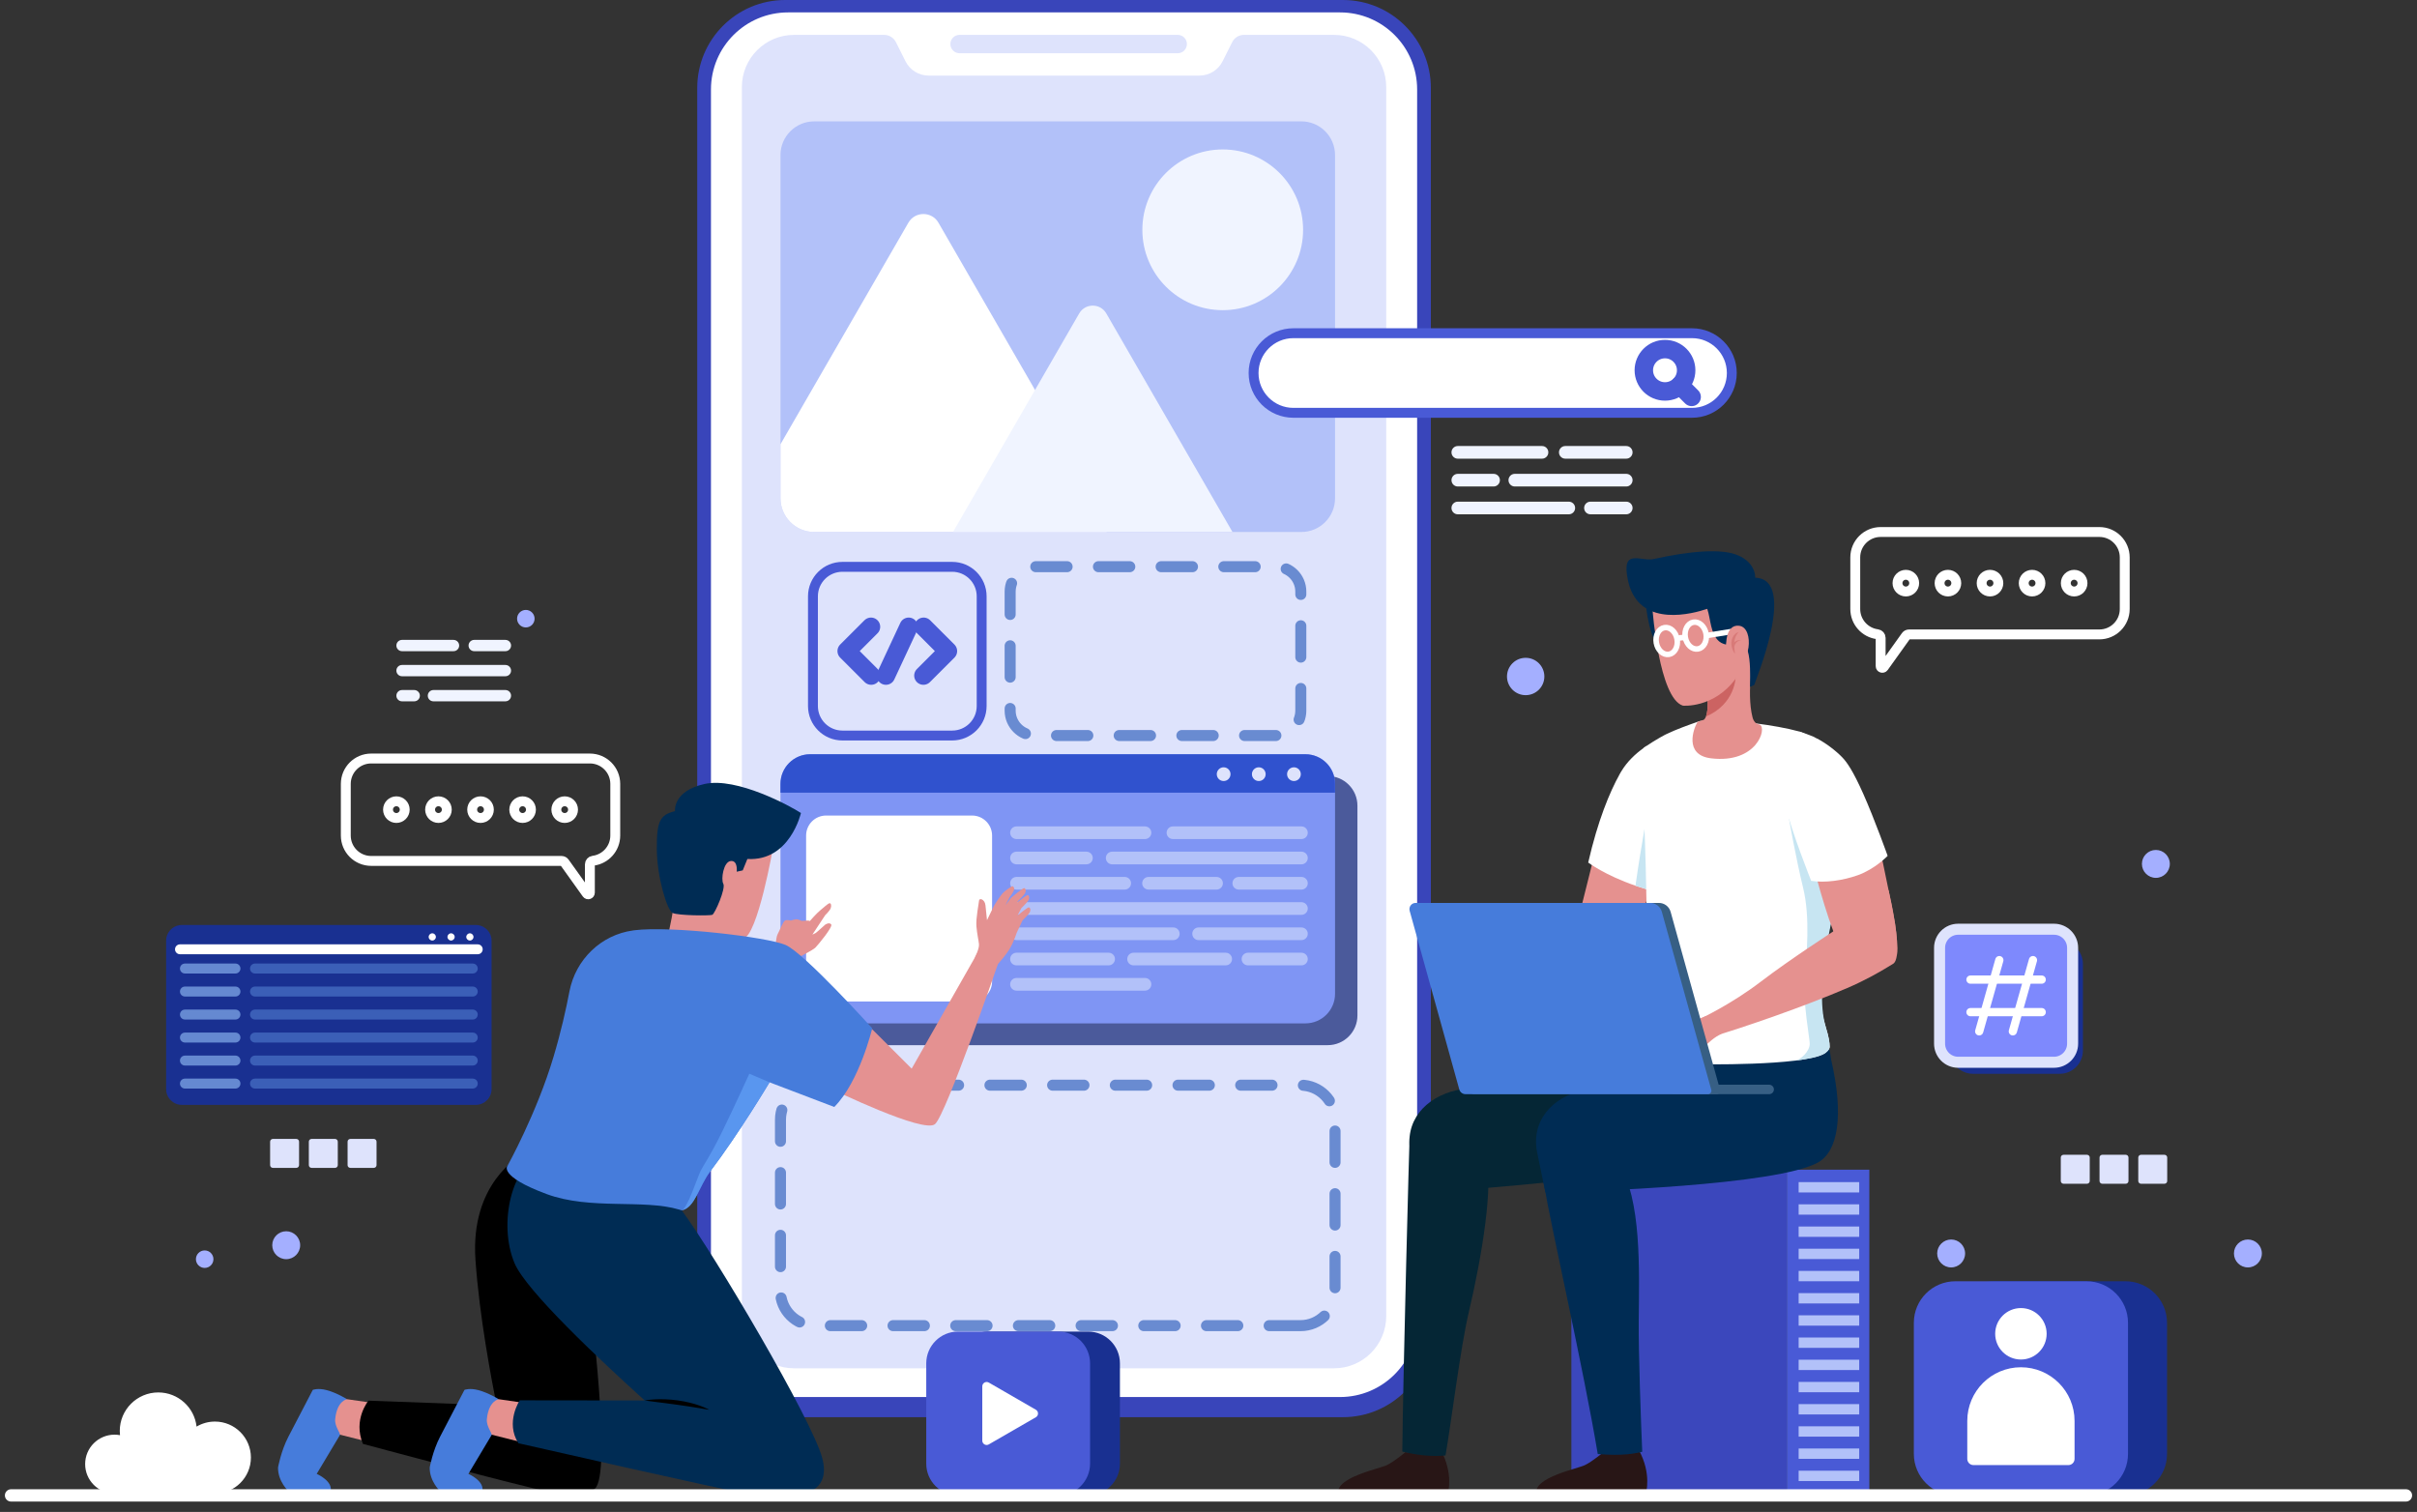 <svg width="219" height="137" viewBox="0 0 219 137" fill="none" xmlns="http://www.w3.org/2000/svg">
<rect x="0" y="0" width="219" height="137" fill="#333333" stroke="none"/>
<path d="M25.932 114.097C26.63 114.097 27.197 113.531 27.197 112.832C27.197 112.134 26.63 111.568 25.932 111.568C25.234 111.568 24.668 112.134 24.668 112.832C24.668 113.531 25.234 114.097 25.932 114.097Z" fill="#A4AFFF"/>
<path d="M195.34 79.545C196.038 79.545 196.604 78.979 196.604 78.281C196.604 77.582 196.038 77.016 195.34 77.016C194.641 77.016 194.075 77.582 194.075 78.281C194.075 78.979 194.641 79.545 195.34 79.545Z" fill="#A4AFFF"/>
<path d="M48.438 56.06C48.438 56.498 48.083 56.853 47.645 56.853C47.207 56.853 46.852 56.498 46.852 56.06C46.852 55.622 47.207 55.266 47.645 55.266C48.083 55.266 48.438 55.622 48.438 56.06Z" fill="#A4AFFF"/>
<path d="M19.339 114.097C19.339 114.535 18.984 114.89 18.546 114.89C18.108 114.89 17.752 114.535 17.752 114.097C17.752 113.659 18.108 113.304 18.546 113.304C18.984 113.304 19.339 113.659 19.339 114.097Z" fill="#A4AFFF"/>
<path d="M176.79 114.844C177.488 114.844 178.054 114.278 178.054 113.579C178.054 112.881 177.488 112.315 176.79 112.315C176.092 112.315 175.525 112.881 175.525 113.579C175.525 114.278 176.092 114.844 176.79 114.844Z" fill="#A4AFFF"/>
<path d="M203.678 114.844C204.376 114.844 204.943 114.278 204.943 113.579C204.943 112.881 204.376 112.315 203.678 112.315C202.98 112.315 202.414 112.881 202.414 113.579C202.414 114.278 202.98 114.844 203.678 114.844Z" fill="#A4AFFF"/>
<path d="M139.931 61.299C139.931 62.233 139.173 62.991 138.238 62.991C137.304 62.991 136.546 62.234 136.546 61.299C136.546 60.364 137.304 59.607 138.238 59.607C139.173 59.607 139.931 60.365 139.931 61.299Z" fill="#A4AFFF"/>
<path d="M189.1 107.262H186.972C186.835 107.262 186.724 107.151 186.724 107.014V104.886C186.724 104.749 186.835 104.638 186.972 104.638H189.1C189.237 104.638 189.348 104.749 189.348 104.886V107.014C189.348 107.151 189.237 107.262 189.1 107.262Z" fill="#DEE3FC"/>
<path d="M192.61 107.262H190.482C190.345 107.262 190.234 107.151 190.234 107.014V104.886C190.234 104.749 190.345 104.638 190.482 104.638H192.61C192.747 104.638 192.858 104.749 192.858 104.886V107.014C192.858 107.151 192.747 107.262 192.61 107.262Z" fill="#DEE3FC"/>
<path d="M196.12 107.262H193.992C193.855 107.262 193.744 107.151 193.744 107.014V104.886C193.744 104.749 193.855 104.638 193.992 104.638H196.12C196.257 104.638 196.367 104.749 196.367 104.886V107.014C196.367 107.151 196.257 107.262 196.12 107.262Z" fill="#DEE3FC"/>
<path d="M26.85 105.824H24.722C24.585 105.824 24.474 105.713 24.474 105.576V103.449C24.474 103.312 24.585 103.201 24.722 103.201H26.85C26.987 103.201 27.098 103.312 27.098 103.449V105.576C27.098 105.713 26.987 105.824 26.85 105.824Z" fill="#DEE3FC"/>
<path d="M30.359 105.824H28.231C28.094 105.824 27.983 105.713 27.983 105.576V103.449C27.983 103.312 28.094 103.201 28.231 103.201H30.359C30.496 103.201 30.607 103.312 30.607 103.449V105.576C30.607 105.713 30.496 105.824 30.359 105.824Z" fill="#DEE3FC"/>
<path d="M33.869 105.824H31.742C31.605 105.824 31.494 105.713 31.494 105.576V103.449C31.494 103.312 31.605 103.201 31.742 103.201H33.869C34.006 103.201 34.117 103.312 34.117 103.449V105.576C34.117 105.713 34.006 105.824 33.869 105.824Z" fill="#DEE3FC"/>
<path d="M121.676 128.414H71.147C66.744 128.414 63.175 124.844 63.175 120.441V7.973C63.175 3.569 66.744 0 71.147 0H121.676C126.079 0 129.648 3.569 129.648 7.973V120.441C129.648 124.844 126.079 128.414 121.676 128.414Z" fill="#3945BA"/>
<path d="M121.42 126.589H71.403C67.546 126.589 64.419 123.462 64.419 119.605V8.108C64.419 4.251 67.546 1.124 71.403 1.124H121.421C125.278 1.124 128.404 4.251 128.404 8.108V119.605C128.404 123.462 125.277 126.589 121.42 126.589Z" fill="white"/>
<path d="M125.603 7.889V119.257C125.603 121.869 123.485 123.986 120.873 123.986H71.95C69.338 123.986 67.22 121.869 67.22 119.257V7.889C67.22 5.277 69.338 3.16 71.95 3.16H80.108C80.561 3.16 80.975 3.416 81.177 3.82L82.044 5.55C82.439 6.348 83.253 6.848 84.14 6.848H108.683C109.57 6.848 110.384 6.348 110.779 5.55L111.646 3.82C111.848 3.416 112.262 3.16 112.715 3.16H120.873C123.485 3.16 125.603 5.277 125.603 7.889Z" fill="#DEE3FC"/>
<path d="M106.711 4.824H86.943C86.484 4.824 86.111 4.451 86.111 3.992C86.111 3.532 86.484 3.159 86.943 3.159H106.711C107.171 3.159 107.544 3.532 107.544 3.992C107.544 4.451 107.171 4.824 106.711 4.824Z" fill="#DEE3FC"/>
<path d="M117.836 120.12H73.847C72.119 120.12 70.718 118.72 70.718 116.991V101.459C70.718 99.731 72.119 98.33 73.847 98.33H117.836C119.565 98.33 120.966 99.731 120.966 101.459V116.991C120.966 118.72 119.565 120.12 117.836 120.12Z" stroke="#698BD1" stroke-miterlimit="10" stroke-linecap="round" stroke-linejoin="round" stroke-dasharray="2.84 2.84"/>
<path d="M115.607 66.648H93.785C92.539 66.648 91.528 65.638 91.528 64.391V53.606C91.528 52.359 92.539 51.349 93.785 51.349H115.607C116.854 51.349 117.864 52.359 117.864 53.606V64.391C117.864 65.638 116.854 66.648 115.607 66.648Z" stroke="#698BD1" stroke-miterlimit="10" stroke-linecap="round" stroke-linejoin="round" stroke-dasharray="2.84 2.84"/>
<path d="M120.305 94.705H75.237C73.751 94.705 72.547 93.501 72.547 92.016V73.007C72.547 71.522 73.751 70.318 75.237 70.318H120.305C121.79 70.318 122.994 71.522 122.994 73.007V92.016C122.994 93.501 121.79 94.705 120.305 94.705Z" fill="#4B5A9B"/>
<path d="M120.966 71.03V90.05C120.966 91.532 119.763 92.731 118.281 92.731H73.403C71.921 92.731 70.718 91.532 70.718 90.05V71.03C70.718 69.547 71.921 68.345 73.403 68.345H118.281C119.763 68.345 120.966 69.547 120.966 71.03Z" fill="#7F95F4"/>
<path d="M88.076 90.749H74.855C73.852 90.749 73.04 89.937 73.04 88.934V75.713C73.04 74.71 73.852 73.897 74.855 73.897H88.076C89.079 73.897 89.891 74.71 89.891 75.713V88.934C89.891 89.937 89.079 90.749 88.076 90.749Z" fill="white"/>
<path d="M103.745 76.03H92.102C91.785 76.03 91.528 75.773 91.528 75.457C91.528 75.14 91.785 74.883 92.102 74.883H103.745C104.062 74.883 104.319 75.14 104.319 75.457C104.319 75.773 104.062 76.03 103.745 76.03Z" fill="#B2C1F9"/>
<path d="M98.439 78.319H92.102C91.785 78.319 91.528 78.062 91.528 77.746C91.528 77.429 91.785 77.172 92.102 77.172H98.439C98.756 77.172 99.013 77.429 99.013 77.746C99.013 78.062 98.756 78.319 98.439 78.319Z" fill="#B2C1F9"/>
<path d="M117.921 78.319H100.772C100.455 78.319 100.199 78.062 100.199 77.746C100.199 77.429 100.455 77.172 100.772 77.172H117.921C118.238 77.172 118.495 77.429 118.495 77.746C118.495 78.062 118.238 78.319 117.921 78.319Z" fill="#B2C1F9"/>
<path d="M101.908 80.608H92.102C91.785 80.608 91.529 80.351 91.529 80.035C91.529 79.718 91.785 79.461 92.102 79.461H101.908C102.224 79.461 102.481 79.718 102.481 80.035C102.481 80.351 102.224 80.608 101.908 80.608Z" fill="#B2C1F9"/>
<path d="M110.231 80.608H104.066C103.75 80.608 103.493 80.351 103.493 80.035C103.493 79.718 103.75 79.461 104.066 79.461H110.231C110.548 79.461 110.804 79.718 110.804 80.035C110.804 80.351 110.547 80.608 110.231 80.608Z" fill="#B2C1F9"/>
<path d="M117.921 80.608H112.245C111.928 80.608 111.671 80.351 111.671 80.035C111.671 79.718 111.928 79.461 112.245 79.461H117.921C118.238 79.461 118.495 79.718 118.495 80.035C118.495 80.351 118.238 80.608 117.921 80.608Z" fill="#B2C1F9"/>
<path d="M117.921 82.897H92.102C91.785 82.897 91.528 82.64 91.528 82.323C91.528 82.007 91.785 81.75 92.102 81.75H117.921C118.238 81.75 118.495 82.007 118.495 82.323C118.495 82.64 118.238 82.897 117.921 82.897Z" fill="#B2C1F9"/>
<path d="M106.312 85.186H92.102C91.785 85.186 91.529 84.929 91.529 84.612C91.529 84.296 91.785 84.039 92.102 84.039H106.312C106.629 84.039 106.885 84.296 106.885 84.612C106.885 84.929 106.628 85.186 106.312 85.186Z" fill="#B2C1F9"/>
<path d="M117.921 85.186H108.603C108.286 85.186 108.03 84.929 108.03 84.612C108.03 84.296 108.286 84.039 108.603 84.039H117.921C118.238 84.039 118.495 84.296 118.495 84.612C118.495 84.929 118.238 85.186 117.921 85.186Z" fill="#B2C1F9"/>
<path d="M100.451 87.474H92.102C91.785 87.474 91.528 87.218 91.528 86.901C91.528 86.585 91.785 86.328 92.102 86.328H100.451C100.767 86.328 101.024 86.585 101.024 86.901C101.024 87.218 100.767 87.474 100.451 87.474Z" fill="#B2C1F9"/>
<path d="M111.06 87.474H102.71C102.394 87.474 102.137 87.218 102.137 86.901C102.137 86.585 102.394 86.328 102.71 86.328H111.06C111.376 86.328 111.633 86.585 111.633 86.901C111.633 87.218 111.376 87.474 111.06 87.474Z" fill="#B2C1F9"/>
<path d="M117.921 87.474H113.077C112.76 87.474 112.503 87.218 112.503 86.901C112.503 86.585 112.76 86.328 113.077 86.328H117.921C118.238 86.328 118.495 86.585 118.495 86.901C118.495 87.218 118.238 87.474 117.921 87.474Z" fill="#B2C1F9"/>
<path d="M103.745 89.764H92.102C91.785 89.764 91.528 89.507 91.528 89.19C91.528 88.874 91.785 88.617 92.102 88.617H103.745C104.062 88.617 104.319 88.874 104.319 89.19C104.319 89.507 104.062 89.764 103.745 89.764Z" fill="#B2C1F9"/>
<path d="M117.922 76.03H106.278C105.961 76.03 105.705 75.773 105.705 75.457C105.705 75.14 105.961 74.883 106.278 74.883H117.922C118.238 74.883 118.495 75.14 118.495 75.457C118.495 75.773 118.238 76.03 117.922 76.03Z" fill="#B2C1F9"/>
<path d="M120.966 71.03V71.829H70.718V71.03C70.718 69.547 71.921 68.345 73.403 68.345H118.281C119.763 68.345 120.966 69.547 120.966 71.03Z" fill="#3052CE"/>
<path d="M111.495 70.15C111.495 70.494 111.216 70.772 110.872 70.772C110.528 70.772 110.25 70.494 110.25 70.15C110.25 69.806 110.528 69.527 110.872 69.527C111.216 69.527 111.495 69.806 111.495 70.15Z" fill="#DEE3FC"/>
<path d="M114.679 70.15C114.679 70.494 114.401 70.772 114.057 70.772C113.713 70.772 113.434 70.494 113.434 70.15C113.434 69.806 113.713 69.527 114.057 69.527C114.401 69.527 114.679 69.806 114.679 70.15Z" fill="#DEE3FC"/>
<path d="M117.864 70.15C117.864 70.494 117.586 70.772 117.242 70.772C116.898 70.772 116.619 70.494 116.619 70.15C116.619 69.806 116.898 69.527 117.242 69.527C117.585 69.528 117.864 69.806 117.864 70.15Z" fill="#DEE3FC"/>
<path d="M86.275 66.648H76.331C74.856 66.648 73.66 65.452 73.66 63.977V54.033C73.66 52.558 74.856 51.362 76.331 51.362H86.275C87.75 51.362 88.946 52.558 88.946 54.033V63.977C88.945 65.453 87.75 66.648 86.275 66.648Z" stroke="#495AD6" stroke-width="0.896" stroke-miterlimit="10"/>
<path d="M78.918 56.795L76.716 58.997L78.936 61.216" stroke="#495AD6" stroke-width="1.672" stroke-miterlimit="10" stroke-linecap="round" stroke-linejoin="round"/>
<path d="M83.687 56.795L85.889 58.997L83.669 61.216" stroke="#495AD6" stroke-width="1.672" stroke-miterlimit="10" stroke-linecap="round" stroke-linejoin="round"/>
<path d="M82.334 56.795L80.272 61.216" stroke="#495AD6" stroke-width="1.672" stroke-miterlimit="10" stroke-linecap="round" stroke-linejoin="round"/>
<path d="M120.966 14.053V45.15C120.966 46.838 119.599 48.205 117.911 48.205H73.773C72.089 48.205 70.718 46.838 70.718 45.15V14.053C70.718 12.365 72.089 10.998 73.773 10.998H117.911C119.599 10.998 120.966 12.365 120.966 14.053Z" fill="#B2C1F9"/>
<path d="M110.789 28.106C114.811 28.106 118.071 24.846 118.071 20.824C118.071 16.802 114.811 13.542 110.789 13.542C106.767 13.542 103.507 16.802 103.507 20.824C103.507 24.846 106.767 28.106 110.789 28.106Z" fill="#F0F4FF"/>
<path d="M100.254 48.205H73.773C72.089 48.205 70.718 46.838 70.718 45.15V40.254L82.306 20.181C82.911 19.132 84.427 19.132 85.032 20.181L93.782 35.336L100.28 46.592C100.594 47.129 100.546 47.742 100.254 48.205Z" fill="white"/>
<path d="M111.674 48.205H86.351L93.782 35.336L97.785 28.401C98.331 27.456 99.694 27.456 100.239 28.401L111.674 48.205Z" fill="#F0F4FF"/>
<path d="M161.902 105.988H142.38V135.328H161.902V105.988Z" fill="#3B47BC"/>
<path d="M161.903 135.328H169.377V105.989H161.903V135.328Z" fill="#495AD6"/>
<path d="M168.46 107.115H162.972V108.051H168.46V107.115Z" fill="#B2C1F9"/>
<path d="M168.46 109.127H162.972V110.063H168.46V109.127Z" fill="#B2C1F9"/>
<path d="M168.46 111.138H162.972V112.075H168.46V111.138Z" fill="#B2C1F9"/>
<path d="M168.46 113.15H162.972V114.086H168.46V113.15Z" fill="#B2C1F9"/>
<path d="M168.46 115.161H162.972V116.097H168.46V115.161Z" fill="#B2C1F9"/>
<path d="M168.46 117.173H162.972V118.109H168.46V117.173Z" fill="#B2C1F9"/>
<path d="M168.46 119.184H162.972V120.12H168.46V119.184Z" fill="#B2C1F9"/>
<path d="M168.46 121.196H162.972V122.132H168.46V121.196Z" fill="#B2C1F9"/>
<path d="M168.46 123.207H162.972V124.143H168.46V123.207Z" fill="#B2C1F9"/>
<path d="M168.46 125.219H162.972V126.155H168.46V125.219Z" fill="#B2C1F9"/>
<path d="M168.46 127.23H162.972V128.166H168.46V127.23Z" fill="#B2C1F9"/>
<path d="M168.46 129.242H162.972V130.178H168.46V129.242Z" fill="#B2C1F9"/>
<path d="M168.46 131.253H162.972V132.19H168.46V131.253Z" fill="#B2C1F9"/>
<path d="M168.46 133.265H162.972V134.201H168.46V133.265Z" fill="#B2C1F9"/>
<path d="M139.208 135.328H149.13C149.13 135.328 149.685 133.561 148.483 131.372C148.483 131.372 147.684 132.013 145.292 131.579C145.292 131.579 144.294 132.427 143.604 132.758C142.911 133.094 138.941 133.874 139.208 135.328Z" fill="#281616"/>
<path d="M139.901 107.351C140.542 111.175 143.499 124.111 144.77 131.754C147.093 131.952 148.209 131.685 148.8 131.549C148.684 128.884 148.455 122.509 148.482 119.714C148.526 114.989 148.748 108.759 146.668 105.34L139.675 105.89C139.717 106.26 139.756 106.56 139.79 106.775C139.824 106.981 139.862 107.171 139.901 107.351Z" fill="#002C54"/>
<path d="M121.262 135.328H131.184C131.184 135.328 131.738 133.561 130.536 131.372C130.536 131.372 129.738 132.013 127.346 131.579C127.346 131.579 126.348 132.427 125.658 132.758C124.965 133.094 120.995 133.874 121.262 135.328Z" fill="#281616"/>
<path d="M127.059 131.53C128.955 131.999 130.328 131.954 130.978 131.88C131.506 128.809 132.339 122.049 133.089 118.881C134.253 113.957 135.392 107.185 134.6 104.768L127.721 103.041C127.698 103.259 127.138 123.986 127.059 131.53Z" fill="#052635"/>
<path d="M154.437 95.989C154.299 94.63 154.14 93.637 154.14 93.637L146.454 95.518L139.925 97.005C137.505 97.545 134.581 98.194 132.004 98.776C129.112 99.434 127.191 101.631 127.825 104.527L128.55 108.04C132.595 107.985 151.616 106.162 153.243 105.34C155.081 104.412 155.634 101.13 154.437 95.989Z" fill="#052635"/>
<path d="M165.91 95.989C165.772 94.63 165.109 93.171 165.109 93.171L157.927 95.518L151.399 97.006C148.978 97.545 146.055 98.194 143.477 98.776C140.585 99.434 138.664 101.631 139.298 104.527L140.023 108.04C144.068 107.985 160.977 107.396 164.716 105.34C166.52 104.348 167.107 101.13 165.91 95.989Z" fill="#002C54"/>
<path d="M144.398 84.975C144.398 84.975 147.812 83.433 148.751 84.979C149.266 85.826 148.91 87.398 147.746 88.058C146.581 88.719 140.002 91.501 133.793 93.053C133.793 93.053 133.527 92.189 133.1 91.282C133.1 91.282 135.886 90.126 138.655 88.181C141.424 86.236 144.398 84.975 144.398 84.975Z" fill="#E5918F"/>
<path d="M145.252 74.314L142.326 86C142.326 86 142.629 88.954 145.612 87.504C148.596 86.054 150.573 76.745 150.573 76.745L145.252 74.314Z" fill="#E5918F"/>
<path d="M150.201 80.85C149.84 80.763 149.494 80.667 149.161 80.567C148.82 80.468 148.495 80.363 148.187 80.255C145.407 79.302 143.905 78.157 143.905 78.157C144.779 74.358 145.832 71.806 146.768 70.125C146.793 70.084 146.818 70.046 146.839 70.001C146.864 69.959 146.889 69.917 146.914 69.876C147.417 69.039 148.142 68.336 148.949 67.757C149.032 67.699 149.111 67.645 149.195 67.587L149.54 73.688L149.598 74.316L150.201 80.85Z" fill="white"/>
<path d="M150.201 80.85C149.84 80.763 149.494 80.667 149.161 80.567C148.82 80.467 148.495 80.363 148.187 80.255C148.771 76.145 149.298 73.563 149.298 73.563L149.598 74.316L150.201 80.85Z" fill="#C7E5F2"/>
<path d="M167.473 70.3C167.402 72.107 167.086 75.007 166.811 77.921C166.723 78.844 166.64 79.772 166.57 80.667C166.52 81.225 165.679 84.2 165.646 84.733C165.496 87.28 164.247 89.186 165.429 93.065C165.713 93.993 165.783 94.472 165.783 94.855C165.783 95.121 165.438 95.4 165.3 95.474C164.805 95.762 163.831 95.961 162.649 96.107H162.645C160.319 96.39 157.181 96.444 155.287 96.444C152.744 96.444 148.928 96.041 148.445 95.4C148.004 94.813 148.412 93.96 148.62 92.782C149.556 87.467 149.223 84.696 149.165 80.859C149.165 80.763 149.161 80.667 149.161 80.567C149.065 74.65 148.674 69.585 148.949 67.758C149.032 67.7 149.111 67.645 149.195 67.587C149.598 67.312 149.994 67.067 150.377 66.85C150.41 66.834 150.452 66.809 150.493 66.784C150.61 66.718 150.73 66.655 150.843 66.592C150.884 66.567 150.93 66.546 150.976 66.526C151.837 66.105 153.094 65.656 153.814 65.406C153.906 65.377 153.989 65.348 154.059 65.327C154.738 65.286 155.474 65.277 156.27 65.298C156.96 65.319 158.017 65.41 159.166 65.56C159.17 65.56 159.17 65.56 159.17 65.56C160.469 65.727 161.888 65.972 163.016 66.28C163.016 66.28 163.028 66.284 163.036 66.288C163.249 66.355 164.626 66.871 166.062 68.407C166.54 68.915 167.031 69.538 167.473 70.3Z" fill="white"/>
<path d="M165.429 93.065C165.712 93.993 165.782 94.471 165.782 94.854C165.782 95.12 165.437 95.399 165.3 95.474C164.804 95.761 163.83 95.961 162.648 96.107C163.135 96.048 163.976 95.276 163.976 94.579C163.976 94.091 163.343 90.796 163.518 88.67C163.693 86.547 164.038 83.168 163.381 80.463C162.719 77.758 162.099 74.2 162.099 74.2L165.807 76.438C165.807 76.438 166.286 77.108 166.81 77.92C166.723 78.844 166.639 79.772 166.569 80.666C166.519 81.224 164.247 89.186 165.429 93.065Z" fill="#C7E5F2"/>
<path d="M149.116 54.66C149.116 54.66 149.437 58.538 150.723 58.798C152.009 59.059 151.693 57.411 151.693 57.411L151.514 55.57L149.116 54.66Z" fill="#002C54"/>
<path d="M155.046 68.715C152.528 68.415 153.468 65.968 153.814 65.406C153.905 65.377 154.338 65.244 154.371 65.223C154.375 65.219 154.379 65.219 154.379 65.219C154.463 65.153 154.525 65.053 154.575 64.928C154.82 64.283 154.708 62.997 154.7 62.914C154.7 62.909 154.7 62.91 154.7 62.91V62.676C154.741 62.523 154.783 62.377 154.816 62.239L156.14 61.199L158.941 58.998C158.941 58.998 158.196 62.681 158.795 65.003C158.841 65.178 158.932 65.424 159.165 65.561C159.165 65.565 159.17 65.561 159.17 65.561C159.245 65.611 159.336 65.644 159.449 65.66C160.135 65.984 159.178 69.206 155.046 68.715Z" fill="#E5918F"/>
<path d="M157.265 61.338C157.265 61.338 157.242 63.796 154.574 64.926C154.822 64.284 154.707 62.998 154.7 62.915L155.817 62.038L157.265 61.338Z" fill="#CC6362"/>
<path d="M149.73 55.212C149.73 55.212 150.312 63.258 152.485 63.942C152.485 63.942 155.253 64.203 157.241 61.529C157.813 60.759 158.537 60.586 158.774 59.656C159.157 58.145 159.699 55.358 159.008 53.679C158.024 51.287 149.824 49.388 149.73 55.212Z" fill="#E5918F"/>
<path d="M159.042 52.351C159.006 50.889 157.527 50.343 157.527 50.343C156.054 49.653 152.993 49.951 149.837 50.655C149.097 50.82 148.169 50.366 147.652 50.724C147.028 51.157 147.65 53.137 147.65 53.137C148.867 56.823 153.346 55.624 154.692 55.169C155.012 56.118 154.971 57.438 155.769 58.118C156.224 58.506 157.014 58.517 157.817 58.383C157.916 58.572 158.288 58.737 158.363 58.995C158.617 59.857 158.58 61.204 158.573 62.244L158.952 62.058C159.002 61.777 162.931 52.471 159.042 52.351Z" fill="#002C54"/>
<path d="M151.959 57.922C152.073 58.59 151.743 59.203 151.223 59.292C150.703 59.38 150.189 58.911 150.076 58.242C149.962 57.574 150.291 56.96 150.812 56.872C151.332 56.783 151.846 57.253 151.959 57.922Z" stroke="white" stroke-width="0.501" stroke-miterlimit="10"/>
<path d="M154.585 57.431C154.698 58.099 154.369 58.713 153.849 58.801C153.328 58.89 152.815 58.42 152.701 57.751C152.588 57.083 152.917 56.47 153.437 56.381C153.957 56.293 154.471 56.763 154.585 57.431Z" stroke="white" stroke-width="0.501" stroke-miterlimit="10"/>
<path d="M151.959 57.922C151.959 57.922 152.074 57.735 152.679 57.787" stroke="white" stroke-width="0.501" stroke-miterlimit="10"/>
<path d="M154.608 57.591L156.852 57.233" stroke="white" stroke-width="0.501" stroke-miterlimit="10"/>
<path d="M157.017 60.081C158.562 60.674 159.045 56.869 157.577 56.701C156.464 56.573 156.419 58.126 156.419 58.126C156.419 58.126 156.134 59.743 157.017 60.081Z" fill="#E5918F"/>
<g opacity="0.5">
<path d="M157.527 57.274C157.527 57.274 157.427 57.377 157.335 57.547C157.243 57.716 157.162 57.947 157.147 58.195C157.132 58.318 157.135 58.444 157.141 58.564C157.145 58.685 157.16 58.798 157.168 58.899C157.179 59 157.188 59.085 157.194 59.144C157.2 59.204 157.2 59.241 157.2 59.241C157.2 59.241 157.177 59.213 157.144 59.162C157.116 59.109 157.057 59.038 157.018 58.94C156.975 58.844 156.929 58.728 156.905 58.595C156.875 58.464 156.867 58.318 156.878 58.171C156.892 58.025 156.93 57.878 156.992 57.753C157.051 57.626 157.136 57.524 157.215 57.45C157.382 57.302 157.527 57.274 157.527 57.274Z" fill="#CC6362"/>
<path d="M157.768 57.996C157.768 57.996 157.705 58.003 157.618 58.036C157.532 58.067 157.425 58.127 157.344 58.21C157.262 58.29 157.209 58.39 157.182 58.468C157.154 58.545 157.145 58.599 157.145 58.599L156.89 58.508C156.89 58.508 156.92 58.443 156.982 58.357C157.043 58.27 157.143 58.167 157.264 58.101C157.383 58.033 157.513 58.002 157.609 57.995C157.705 57.986 157.768 57.996 157.768 57.996Z" fill="#CC6362"/>
</g>
<path d="M171.876 86.515C171.876 86.515 171.876 86.515 171.876 86.518C171.196 87.306 168.619 87.881 167.379 86.791C166.989 86.443 166.549 85.528 166.117 84.393C165.017 81.49 163.977 77.147 163.977 77.147L169.745 74.2C169.745 74.2 170.487 77.527 171.126 80.689C171.126 80.689 171.132 80.721 171.144 80.777C171.352 81.79 171.546 82.787 171.698 83.641C171.704 83.666 171.706 83.685 171.708 83.709C171.861 84.73 171.959 85.794 171.876 86.515Z" fill="#E5918F"/>
<path d="M161.798 73.108C162.355 75.424 164.106 79.814 164.106 79.814C165.332 80.017 166.977 79.791 168.34 79.302C169.912 78.737 171.036 77.55 171.036 77.55C171.036 77.55 169.875 74.287 168.833 71.942C167.897 69.837 167.336 69.052 166.931 68.634C166.321 67.996 165.338 67.264 164.641 66.931L161.798 73.108Z" fill="white"/>
<path d="M169.092 74.62L165.707 73.16L163.04 66.288C163.04 66.288 163.529 66.436 164.172 66.696C164.172 66.696 164.172 66.696 164.175 66.696C164.188 66.703 164.216 66.712 164.262 66.73C164.277 66.737 164.296 66.743 164.312 66.752C164.887 67.021 167.118 68.336 168.662 73.114C168.674 73.154 168.687 73.194 168.699 73.234C168.863 73.785 168.983 74.228 169.048 74.456C169.055 74.478 169.061 74.5 169.067 74.524C169.077 74.555 169.083 74.589 169.092 74.62Z" fill="white"/>
<path d="M171.876 86.515C171.876 86.515 171.876 86.515 171.876 86.518C171.826 86.941 171.709 87.244 171.501 87.352C171.467 87.373 170.994 87.655 170.961 87.677C170.255 88.108 168.976 88.841 167.385 89.525C163.527 91.192 157.921 93.126 154.899 94.012C154.899 94.012 154.601 93.158 154.136 92.269C154.136 92.269 156.869 90.999 159.556 88.941C162.247 86.888 166.116 84.393 166.116 84.393L167.094 83.244C167.094 83.244 170.568 80.046 171.126 80.69C171.126 80.69 171.131 80.722 171.143 80.778C171.226 81.111 171.502 82.338 171.697 83.642C171.703 83.666 171.706 83.686 171.708 83.71C171.861 84.73 171.959 85.794 171.876 86.515Z" fill="#E5918F"/>
<path d="M154.536 92.073C154.536 92.073 153.856 92.483 153.164 92.337C152.781 92.256 152.627 92.1 152.344 92.05C152.061 92.001 151.307 91.908 150.933 91.724C150.56 91.541 150.414 91.521 150.428 91.896C150.441 92.271 151.177 92.594 151.377 92.699C151.577 92.802 151.827 93.135 151.854 93.177C151.881 93.218 150.627 93.875 150.289 93.742C150.289 93.742 150.189 94.044 150.246 94.212C150.303 94.381 150.561 94.44 150.581 94.525C150.601 94.609 150.522 94.783 150.578 94.917C150.634 95.052 150.864 95.052 150.957 95.271C151.05 95.489 150.947 95.493 151.015 95.721C151.083 95.949 151.374 95.99 151.43 96.107C151.485 96.225 151.456 96.362 151.578 96.444C151.7 96.525 152.828 96.162 153.24 95.986C153.652 95.809 154.753 94.225 155.971 93.685L154.536 92.073Z" fill="#E5918F"/>
<path d="M160.301 99.146H151.526V98.287H160.301C160.538 98.287 160.731 98.48 160.731 98.717C160.731 98.954 160.538 99.146 160.301 99.146Z" fill="#375F84"/>
<path d="M155.554 99.146H133.583C133.32 99.146 133.089 98.97 133.018 98.717L128.522 82.529C128.422 82.171 128.692 81.816 129.064 81.816H150.31C150.805 81.816 151.24 82.147 151.372 82.623L155.853 98.753C155.907 98.951 155.758 99.146 155.554 99.146Z" fill="#375F84"/>
<path d="M154.758 99.146H132.787C132.524 99.146 132.294 98.97 132.223 98.717L127.726 82.529C127.627 82.171 127.896 81.816 128.268 81.816H149.515C150.01 81.816 150.444 82.147 150.577 82.623L155.057 98.753C155.112 98.951 154.963 99.146 154.758 99.146Z" fill="#467CDB"/>
<path d="M67.68 88.686L70.225 86.077C70.225 86.077 70.313 84.913 70.451 84.668C70.59 84.423 70.948 83.514 71.126 83.415C71.305 83.316 71.661 83.415 71.661 83.415C71.661 83.415 72.015 83.296 72.173 83.296C72.332 83.296 72.629 83.441 72.629 83.441C72.629 83.441 73.009 83.415 73.168 83.415C73.326 83.415 73.377 83.46 73.377 83.46C73.377 83.46 73.991 82.754 74.288 82.516C74.585 82.278 75.04 81.841 75.174 81.842C75.301 81.844 75.357 82.067 75.265 82.305C75.172 82.543 74.77 82.926 74.77 82.926L73.61 84.684C73.61 84.684 73.808 84.605 73.914 84.538C74.02 84.472 74.727 83.812 74.77 83.785C74.812 83.759 75.13 83.547 75.314 83.759C75.499 83.97 74.1 85.646 73.876 85.871C73.651 86.095 72.365 86.746 72.365 86.746C72.365 86.746 71.007 89.189 70.875 89.347C70.743 89.506 67.68 88.686 67.68 88.686Z" fill="#E49191"/>
<path d="M70.075 76.642C70.075 76.642 68.653 84.877 67.315 85.068C67.315 85.068 61.973 85.284 60.783 78.803C59.751 73.183 63.891 71.985 65.827 72.415C67.763 72.844 70.491 73.124 70.075 76.642Z" fill="#E49191"/>
<path d="M65.354 83.751C65.354 83.751 64.606 84.76 64.343 87.204C64.343 87.204 62.119 87.522 60.067 86.465C60.067 86.465 61.173 83.019 61.308 79.276" fill="#E49191"/>
<path d="M63.847 71.036C60.928 71.681 61.162 73.499 61.162 73.499C59.795 73.838 59.501 74.402 59.513 76.925C59.524 79.448 60.437 82.477 60.94 82.723C61.444 82.969 64.297 82.981 64.536 82.895C64.774 82.808 65.773 80.494 65.54 80.087C65.307 79.68 65.552 78.078 66.216 78.018C66.881 77.957 66.751 78.987 66.751 78.987L67.297 78.868L67.719 77.833C71.576 78.063 72.573 73.667 72.573 73.667C71.647 73.062 66.767 70.391 63.847 71.036Z" fill="#002C54"/>
<path d="M31.442 126.785L34.394 127.212L33.416 130.659L30.219 129.853C30.219 129.853 28.919 128.089 30.882 126.785C30.977 126.722 31.287 126.75 31.442 126.785Z" fill="#E5918F"/>
<path d="M53.473 117.932L49.122 104.759C49.122 104.759 47.804 104.29 47.128 104.759C47.128 104.759 42.596 107.197 43.08 114.146C43.444 119.384 44.55 125.066 44.998 127.345L33.391 126.916C33.391 126.916 31.959 128.618 32.885 130.834C32.885 130.834 47.47 134.756 49.525 135.118C51.195 135.413 53.022 135.64 53.905 134.884C55.46 133.552 53.473 117.932 53.473 117.932Z" fill="black"/>
<path d="M45.185 126.785L48.137 127.212L47.159 130.659L43.962 129.853C43.962 129.853 42.662 128.089 44.626 126.785C44.72 126.722 45.03 126.75 45.185 126.785Z" fill="#E5918F"/>
<path d="M44.114 128.593C44.048 129.271 44.642 129.882 44.533 130.052C44.424 130.221 42.44 133.55 42.44 133.55C42.44 133.55 43.938 134.202 43.696 135.144H39.903C39.903 135.144 38.912 134.25 38.937 132.97C38.937 132.97 39.194 131.496 39.871 130.191C40.547 128.886 42.085 125.94 42.085 125.94C42.085 125.94 42.552 125.752 43.35 125.965C44.284 126.214 45.185 126.785 45.185 126.785C45.185 126.785 44.277 126.916 44.114 128.593Z" fill="#467CDB"/>
<path d="M74.502 132.117C73.565 128.622 64.753 113.702 61.772 109.674C55.648 107.015 49.122 104.759 49.122 104.759C46.423 105.404 45.094 110.843 46.624 114.468C47.675 116.956 54.337 123.216 58.417 126.901L47.095 126.887C47.095 126.887 45.761 128.881 46.97 130.775C46.97 130.775 65.8 135.056 67.451 135.298C69.103 135.539 72.809 135.298 72.809 135.298C72.809 135.298 75.29 135.059 74.502 132.117Z" fill="#002C54"/>
<path d="M30.371 128.593C30.305 129.271 30.898 129.882 30.79 130.052C30.681 130.221 28.697 133.55 28.697 133.55C28.697 133.55 30.195 134.202 29.953 135.144H26.16C26.16 135.144 25.169 134.25 25.193 132.97C25.193 132.97 25.451 131.496 26.128 130.191C26.804 128.886 28.342 125.94 28.342 125.94C28.342 125.94 28.809 125.752 29.607 125.965C30.541 126.214 31.442 126.785 31.442 126.785C31.442 126.785 30.534 126.916 30.371 128.593Z" fill="#467CDB"/>
<path d="M88.678 86.151L82.605 96.832L78.256 92.497L74.657 97.856L75.702 98.358L75.326 98.67C75.326 98.67 83.719 102.758 84.725 101.856C85.73 100.954 90.416 87.365 90.416 87.365L88.678 86.151Z" fill="#E49191"/>
<path d="M79.031 93.175C79.031 93.175 77.885 98.012 75.592 100.305L69.725 98.071C69.725 98.071 67.002 102.65 64.34 106.16C63.317 107.516 62.977 109.424 61.774 109.674C61.7 109.648 61.629 109.626 61.554 109.607C58.294 108.629 53.484 109.667 49.514 108.192C45.13 106.56 45.981 105.641 45.981 105.641C45.981 105.641 48.64 100.85 50.149 95.775C50.821 93.53 51.288 91.45 51.598 89.826C52.154 86.95 54.458 84.702 57.364 84.31C57.398 84.306 57.427 84.299 57.461 84.295C60.785 83.873 69.486 84.9 71.178 85.624C72.869 86.349 79.031 93.175 79.031 93.175Z" fill="#467CDB"/>
<path d="M69.725 98.071C69.725 98.071 67.003 102.65 64.34 106.16C63.317 107.516 62.977 109.424 61.774 109.674C62.301 109.488 63.175 106.717 63.485 106.093C63.798 105.473 64.295 104.849 65.371 102.672C66.442 100.491 67.897 97.295 67.897 97.295L69.725 98.071Z" fill="#5996EF"/>
<path d="M58.417 126.901C58.417 126.901 58.509 126.881 58.672 126.86C58.835 126.843 59.068 126.809 59.349 126.798C59.91 126.767 60.661 126.79 61.404 126.893C61.775 126.947 62.145 127.012 62.486 127.098C62.828 127.179 63.143 127.275 63.408 127.371C63.674 127.462 63.888 127.563 64.037 127.63C64.186 127.698 64.269 127.743 64.269 127.743C64.269 127.743 64.175 127.732 64.014 127.704C63.855 127.67 63.623 127.639 63.35 127.592C62.803 127.501 62.078 127.384 61.35 127.287C60.987 127.231 60.621 127.191 60.279 127.143C59.935 127.1 59.615 127.06 59.34 127.025C58.786 126.951 58.417 126.901 58.417 126.901Z" fill="black"/>
<path d="M93.216 82.219C93.118 82.209 92.496 82.709 92.195 82.956L92.541 82.293C92.541 82.293 92.999 81.85 93.164 81.608C93.329 81.365 93.242 81.122 93.112 81.109C93.021 81.1 92.473 81.534 92.156 81.793L92.226 81.66C92.226 81.66 92.683 81.218 92.848 80.975C93.013 80.732 92.926 80.49 92.796 80.476C92.666 80.463 91.613 81.348 91.613 81.348L91.1 82.034L91.487 81.283C91.487 81.283 91.691 81.034 91.826 80.763C91.962 80.491 91.864 80.408 91.788 80.317C91.713 80.227 91.004 80.755 90.823 80.966C90.641 81.177 90.068 82.033 90.023 82.154L89.43 83.38C89.393 83.025 89.333 82.417 89.291 82.03C89.231 81.472 88.725 81.34 88.708 81.611C88.69 81.883 88.409 83.218 88.472 83.942C88.536 84.666 88.658 85.142 88.703 85.549C88.748 85.957 88.326 86.771 88.326 86.771C88.326 86.771 90.016 87.82 90.295 87.506C90.574 87.192 91.169 86.495 91.456 86.025C91.851 85.379 92.118 84.531 92.118 84.531L92.646 83.403C92.646 83.403 93.104 82.961 93.268 82.718C93.433 82.475 93.346 82.232 93.216 82.219Z" fill="#E49191"/>
<path d="M190.218 48.206H170.402C169.132 48.206 168.102 49.236 168.102 50.506V55.188C168.102 56.359 168.979 57.326 170.112 57.469C170.278 57.49 170.402 57.631 170.402 57.798V60.361C170.402 60.509 170.592 60.57 170.678 60.45L172.697 57.627C172.759 57.539 172.861 57.487 172.968 57.487H190.218C191.488 57.487 192.518 56.457 192.518 55.187V50.506C192.518 49.236 191.488 48.206 190.218 48.206Z" stroke="white" stroke-width="0.896" stroke-miterlimit="10"/>
<path d="M173.442 52.84C173.442 53.258 173.103 53.597 172.685 53.597C172.267 53.597 171.928 53.258 171.928 52.84C171.928 52.422 172.267 52.083 172.685 52.083C173.103 52.083 173.442 52.422 173.442 52.84Z" stroke="white" stroke-width="0.896" stroke-miterlimit="10"/>
<path d="M177.255 52.84C177.255 53.258 176.916 53.597 176.498 53.597C176.079 53.597 175.741 53.258 175.741 52.84C175.741 52.422 176.08 52.083 176.498 52.083C176.916 52.083 177.255 52.422 177.255 52.84Z" stroke="white" stroke-width="0.896" stroke-miterlimit="10"/>
<path d="M181.068 52.84C181.068 53.258 180.728 53.597 180.311 53.597C179.892 53.597 179.553 53.258 179.553 52.84C179.553 52.422 179.892 52.083 180.311 52.083C180.728 52.083 181.068 52.422 181.068 52.84Z" stroke="white" stroke-width="0.896" stroke-miterlimit="10"/>
<path d="M184.88 52.84C184.88 53.258 184.541 53.597 184.123 53.597C183.705 53.597 183.366 53.258 183.366 52.84C183.366 52.422 183.705 52.083 184.123 52.083C184.541 52.083 184.88 52.422 184.88 52.84Z" stroke="white" stroke-width="0.896" stroke-miterlimit="10"/>
<path d="M188.693 52.84C188.693 53.258 188.353 53.597 187.935 53.597C187.517 53.597 187.178 53.258 187.178 52.84C187.178 52.422 187.517 52.083 187.935 52.083C188.353 52.083 188.693 52.422 188.693 52.84Z" stroke="white" stroke-width="0.896" stroke-miterlimit="10"/>
<path d="M33.632 68.73H53.448C54.718 68.73 55.748 69.76 55.748 71.03V75.711C55.748 76.883 54.871 77.85 53.739 77.993C53.572 78.013 53.448 78.155 53.448 78.322V80.885C53.448 81.033 53.258 81.094 53.172 80.973L51.154 78.151C51.091 78.063 50.99 78.011 50.882 78.011H33.632C32.362 78.011 31.332 76.981 31.332 75.711V71.03C31.332 69.76 32.362 68.73 33.632 68.73Z" stroke="white" stroke-width="0.896" stroke-miterlimit="10"/>
<path d="M50.408 73.363C50.408 73.782 50.747 74.12 51.165 74.12C51.583 74.12 51.922 73.781 51.922 73.363C51.922 72.945 51.583 72.606 51.165 72.606C50.747 72.606 50.408 72.945 50.408 73.363Z" stroke="white" stroke-width="0.896" stroke-miterlimit="10"/>
<path d="M46.595 73.363C46.595 73.782 46.934 74.12 47.352 74.12C47.77 74.12 48.109 73.781 48.109 73.363C48.109 72.945 47.77 72.606 47.352 72.606C46.934 72.606 46.595 72.945 46.595 73.363Z" stroke="white" stroke-width="0.896" stroke-miterlimit="10"/>
<path d="M42.783 73.363C42.783 73.782 43.122 74.12 43.54 74.12C43.958 74.12 44.297 73.781 44.297 73.363C44.297 72.945 43.958 72.606 43.54 72.606C43.122 72.606 42.783 72.945 42.783 73.363Z" stroke="white" stroke-width="0.896" stroke-miterlimit="10"/>
<path d="M38.97 73.363C38.97 73.782 39.309 74.12 39.727 74.12C40.145 74.12 40.484 73.781 40.484 73.363C40.484 72.945 40.145 72.606 39.727 72.606C39.309 72.606 38.97 72.945 38.97 73.363Z" stroke="white" stroke-width="0.896" stroke-miterlimit="10"/>
<path d="M35.158 73.363C35.158 73.782 35.497 74.12 35.915 74.12C36.333 74.12 36.672 73.781 36.672 73.363C36.672 72.945 36.333 72.606 35.915 72.606C35.496 72.606 35.158 72.945 35.158 73.363Z" stroke="white" stroke-width="0.896" stroke-miterlimit="10"/>
<path d="M153.309 37.406H117.191C115.199 37.406 113.584 35.792 113.584 33.8C113.584 31.808 115.199 30.193 117.191 30.193H153.309C155.301 30.193 156.916 31.808 156.916 33.8C156.916 35.792 155.301 37.406 153.309 37.406Z" fill="white" stroke="#495AD6" stroke-width="0.896" stroke-miterlimit="10"/>
<path d="M152.78 33.551C152.78 34.611 151.921 35.469 150.862 35.469C149.802 35.469 148.944 34.611 148.944 33.551C148.944 32.492 149.802 31.633 150.862 31.633C151.921 31.633 152.78 32.492 152.78 33.551Z" stroke="#495AD6" stroke-width="1.672" stroke-miterlimit="10"/>
<path d="M152.218 34.907L153.277 35.966" stroke="#495AD6" stroke-width="1.672" stroke-miterlimit="10" stroke-linecap="round"/>
<path d="M98.597 135.502H89.51C87.921 135.502 86.632 134.213 86.632 132.623V123.537C86.632 121.947 87.921 120.658 89.51 120.658H98.597C100.186 120.658 101.475 121.947 101.475 123.537V132.623C101.475 134.213 100.186 135.502 98.597 135.502Z" fill="#193091"/>
<path d="M95.891 135.502H86.805C85.215 135.502 83.926 134.213 83.926 132.623V123.537C83.926 121.947 85.215 120.658 86.805 120.658H95.891C97.481 120.658 98.77 121.947 98.77 123.537V132.623C98.77 134.213 97.481 135.502 95.891 135.502Z" fill="#495AD6"/>
<path d="M89.595 125.278L93.856 127.738C94.118 127.89 94.118 128.269 93.856 128.421L89.595 130.881C89.332 131.033 89.003 130.843 89.003 130.54V125.62C89.003 125.316 89.332 125.127 89.595 125.278Z" fill="white"/>
<path d="M192.587 135.502H180.709C178.631 135.502 176.946 133.817 176.946 131.739V119.861C176.946 117.782 178.631 116.098 180.709 116.098H192.587C194.666 116.098 196.35 117.782 196.35 119.861V131.739C196.35 133.817 194.666 135.502 192.587 135.502Z" fill="#193091"/>
<path d="M189.051 135.502H177.173C175.095 135.502 173.41 133.817 173.41 131.739V119.861C173.41 117.782 175.095 116.098 177.173 116.098H189.051C191.129 116.098 192.814 117.782 192.814 119.861V131.739C192.814 133.817 191.129 135.502 189.051 135.502Z" fill="#495AD6"/>
<path d="M185.443 120.858C185.443 122.146 184.399 123.19 183.112 123.19C181.824 123.19 180.78 122.146 180.78 120.858C180.78 119.571 181.824 118.527 183.112 118.527C184.399 118.527 185.443 119.571 185.443 120.858Z" fill="white"/>
<path d="M187.972 128.752V132.193C187.972 132.504 187.72 132.756 187.409 132.756H178.815C178.504 132.756 178.251 132.504 178.251 132.193V128.752C178.251 126.068 180.427 123.891 183.112 123.891C185.796 123.892 187.972 126.068 187.972 128.752Z" fill="white"/>
<path d="M139.719 41.562H132.089C131.773 41.562 131.516 41.305 131.516 40.989C131.516 40.672 131.773 40.415 132.089 40.415H139.719C140.035 40.415 140.292 40.672 140.292 40.989C140.292 41.305 140.035 41.562 139.719 41.562Z" fill="#F0F4FF"/>
<path d="M147.351 41.562H141.83C141.513 41.562 141.256 41.305 141.256 40.989C141.256 40.672 141.513 40.415 141.83 40.415H147.351C147.667 40.415 147.924 40.672 147.924 40.989C147.924 41.305 147.667 41.562 147.351 41.562Z" fill="#F0F4FF"/>
<path d="M135.331 44.083H132.09C131.773 44.083 131.517 43.826 131.517 43.509C131.517 43.193 131.773 42.936 132.09 42.936H135.331C135.648 42.936 135.904 43.193 135.904 43.509C135.904 43.825 135.647 44.083 135.331 44.083Z" fill="#F0F4FF"/>
<path d="M147.351 44.083H137.255C136.938 44.083 136.682 43.826 136.682 43.509C136.682 43.193 136.938 42.936 137.255 42.936H147.351C147.667 42.936 147.924 43.193 147.924 43.509C147.924 43.825 147.667 44.083 147.351 44.083Z" fill="#F0F4FF"/>
<path d="M142.146 46.603H132.089C131.773 46.603 131.516 46.347 131.516 46.03C131.516 45.713 131.773 45.457 132.089 45.457H142.146C142.463 45.457 142.719 45.713 142.719 46.03C142.719 46.346 142.463 46.603 142.146 46.603Z" fill="#F0F4FF"/>
<path d="M147.35 46.603H144.109C143.792 46.603 143.536 46.347 143.536 46.03C143.536 45.713 143.792 45.457 144.109 45.457H147.35C147.667 45.457 147.924 45.713 147.924 46.03C147.924 46.346 147.667 46.603 147.35 46.603Z" fill="#F0F4FF"/>
<path d="M43.113 100.115H16.48C15.692 100.115 15.053 99.476 15.053 98.688V85.243C15.053 84.455 15.692 83.816 16.48 83.816H43.113C43.901 83.816 44.541 84.455 44.541 85.243V98.688C44.541 99.476 43.901 100.115 43.113 100.115Z" fill="#193091"/>
<path d="M16.306 86.018H43.287" stroke="white" stroke-width="0.896" stroke-miterlimit="10" stroke-linecap="round"/>
<path d="M42.575 85.224C42.756 85.224 42.902 85.078 42.902 84.897C42.902 84.717 42.756 84.57 42.575 84.57C42.395 84.57 42.248 84.717 42.248 84.897C42.248 85.078 42.395 85.224 42.575 85.224Z" fill="white"/>
<path d="M40.871 85.224C41.052 85.224 41.198 85.078 41.198 84.897C41.198 84.717 41.052 84.57 40.871 84.57C40.691 84.57 40.544 84.717 40.544 84.897C40.544 85.078 40.691 85.224 40.871 85.224Z" fill="white"/>
<path d="M39.168 85.224C39.348 85.224 39.494 85.078 39.494 84.897C39.494 84.717 39.348 84.57 39.168 84.57C38.987 84.57 38.841 84.717 38.841 84.897C38.841 85.078 38.987 85.224 39.168 85.224Z" fill="white"/>
<path d="M21.335 88.212H16.757C16.508 88.212 16.306 88.01 16.306 87.76C16.306 87.511 16.508 87.309 16.757 87.309H21.335C21.584 87.309 21.786 87.511 21.786 87.76C21.786 88.01 21.584 88.212 21.335 88.212Z" fill="#6589D1"/>
<path d="M21.335 90.297H16.757C16.508 90.297 16.306 90.094 16.306 89.845C16.306 89.596 16.508 89.394 16.757 89.394H21.335C21.584 89.394 21.786 89.596 21.786 89.845C21.786 90.095 21.584 90.297 21.335 90.297Z" fill="#6589D1"/>
<path d="M21.335 92.382H16.757C16.508 92.382 16.306 92.18 16.306 91.931C16.306 91.682 16.508 91.48 16.757 91.48H21.335C21.584 91.48 21.786 91.682 21.786 91.931C21.786 92.18 21.584 92.382 21.335 92.382Z" fill="#6589D1"/>
<path d="M21.335 94.467H16.757C16.508 94.467 16.306 94.265 16.306 94.016C16.306 93.767 16.508 93.565 16.757 93.565H21.335C21.584 93.565 21.786 93.767 21.786 94.016C21.786 94.265 21.584 94.467 21.335 94.467Z" fill="#6589D1"/>
<path d="M21.335 96.552H16.757C16.508 96.552 16.306 96.35 16.306 96.101C16.306 95.852 16.508 95.65 16.757 95.65H21.335C21.584 95.65 21.786 95.852 21.786 96.101C21.786 96.35 21.584 96.552 21.335 96.552Z" fill="#6589D1"/>
<path d="M21.335 98.637H16.757C16.508 98.637 16.306 98.435 16.306 98.186C16.306 97.937 16.508 97.735 16.757 97.735H21.335C21.584 97.735 21.786 97.937 21.786 98.186C21.786 98.435 21.584 98.637 21.335 98.637Z" fill="#6589D1"/>
<path d="M42.836 88.212H23.105C22.856 88.212 22.654 88.01 22.654 87.76C22.654 87.511 22.856 87.309 23.105 87.309H42.836C43.085 87.309 43.287 87.511 43.287 87.76C43.287 88.01 43.085 88.212 42.836 88.212Z" fill="#3B5FB7"/>
<path d="M42.836 90.297H23.105C22.856 90.297 22.654 90.094 22.654 89.845C22.654 89.596 22.856 89.394 23.105 89.394H42.836C43.085 89.394 43.287 89.596 43.287 89.845C43.287 90.095 43.085 90.297 42.836 90.297Z" fill="#3B5FB7"/>
<path d="M42.836 92.382H23.105C22.856 92.382 22.654 92.18 22.654 91.931C22.654 91.682 22.856 91.48 23.105 91.48H42.836C43.085 91.48 43.287 91.682 43.287 91.931C43.287 92.18 43.085 92.382 42.836 92.382Z" fill="#3B5FB7"/>
<path d="M42.836 94.467H23.105C22.856 94.467 22.654 94.265 22.654 94.016C22.654 93.767 22.856 93.565 23.105 93.565H42.836C43.085 93.565 43.287 93.767 43.287 94.016C43.287 94.265 43.085 94.467 42.836 94.467Z" fill="#3B5FB7"/>
<path d="M42.836 96.552H23.105C22.856 96.552 22.654 96.35 22.654 96.101C22.654 95.852 22.856 95.65 23.105 95.65H42.836C43.085 95.65 43.287 95.852 43.287 96.101C43.287 96.35 43.085 96.552 42.836 96.552Z" fill="#3B5FB7"/>
<path d="M42.836 98.637H23.105C22.856 98.637 22.654 98.435 22.654 98.186C22.654 97.937 22.856 97.735 23.105 97.735H42.836C43.085 97.735 43.287 97.937 43.287 98.186C43.287 98.435 43.085 98.637 42.836 98.637Z" fill="#3B5FB7"/>
<path d="M186.626 97.299H178.779C177.617 97.299 176.675 96.357 176.675 95.195V87.347C176.675 86.186 177.617 85.244 178.779 85.244H186.626C187.788 85.244 188.73 86.186 188.73 87.347V95.195C188.73 96.357 187.788 97.299 186.626 97.299Z" fill="#193091"/>
<path d="M186.11 96.255H177.426C176.495 96.255 175.741 95.5 175.741 94.57V85.885C175.741 84.954 176.495 84.2 177.426 84.2H186.11C187.041 84.2 187.796 84.955 187.796 85.885V94.57C187.796 95.5 187.041 96.255 186.11 96.255Z" fill="#7E89FD" stroke="#DEE3FC" stroke-miterlimit="10"/>
<path d="M179.333 93.827C179.299 93.827 179.265 93.823 179.231 93.813C179.032 93.757 178.917 93.551 178.973 93.353L180.796 86.899C180.852 86.7 181.06 86.584 181.257 86.641C181.456 86.697 181.571 86.903 181.515 87.102L179.691 93.555C179.646 93.72 179.495 93.827 179.333 93.827Z" fill="white"/>
<path d="M182.381 93.827C182.347 93.827 182.313 93.823 182.279 93.813C182.081 93.757 181.965 93.551 182.022 93.353L183.845 86.899C183.901 86.7 184.108 86.584 184.306 86.641C184.504 86.697 184.62 86.903 184.563 87.102L182.74 93.555C182.693 93.72 182.544 93.827 182.381 93.827Z" fill="white"/>
<path d="M184.995 89.138H178.541C178.335 89.138 178.168 88.971 178.168 88.765C178.168 88.558 178.335 88.391 178.541 88.391H184.995C185.201 88.391 185.368 88.558 185.368 88.765C185.368 88.971 185.201 89.138 184.995 89.138Z" fill="white"/>
<path d="M184.995 92.086H178.541C178.335 92.086 178.168 91.919 178.168 91.713C178.168 91.506 178.335 91.339 178.541 91.339H184.995C185.201 91.339 185.368 91.506 185.368 91.713C185.368 91.919 185.201 92.086 184.995 92.086Z" fill="white"/>
<path d="M41.093 59.005H36.426C36.144 59.005 35.915 58.776 35.915 58.494C35.915 58.211 36.144 57.982 36.426 57.982H41.093C41.376 57.982 41.605 58.212 41.605 58.494C41.605 58.776 41.376 59.005 41.093 59.005Z" fill="#F0F4FF"/>
<path d="M45.795 61.277H36.426C36.144 61.277 35.915 61.048 35.915 60.766C35.915 60.483 36.144 60.254 36.426 60.254H45.795C46.078 60.254 46.307 60.483 46.307 60.766C46.307 61.048 46.078 61.277 45.795 61.277Z" fill="#F0F4FF"/>
<path d="M37.533 63.549H36.426C36.144 63.549 35.915 63.32 35.915 63.038C35.915 62.755 36.144 62.526 36.426 62.526H37.533C37.815 62.526 38.044 62.755 38.044 63.038C38.044 63.32 37.815 63.549 37.533 63.549Z" fill="#F0F4FF"/>
<path d="M45.796 63.549H39.272C38.989 63.549 38.76 63.32 38.76 63.038C38.76 62.755 38.99 62.526 39.272 62.526H45.796C46.078 62.526 46.307 62.755 46.307 63.038C46.307 63.32 46.078 63.549 45.796 63.549Z" fill="#F0F4FF"/>
<path d="M45.795 59.005H42.966C42.684 59.005 42.455 58.776 42.455 58.494C42.455 58.211 42.684 57.982 42.966 57.982H45.795C46.078 57.982 46.307 58.212 46.307 58.494C46.307 58.776 46.078 59.005 45.795 59.005Z" fill="#F0F4FF"/>
<path d="M19.475 128.812C18.867 128.812 18.298 128.979 17.811 129.269C17.616 127.527 16.138 126.172 14.343 126.172C12.415 126.172 10.852 127.735 10.852 129.662C10.852 129.792 10.86 129.919 10.874 130.045C10.714 130.015 10.549 129.999 10.38 129.999C8.908 129.999 7.715 131.192 7.715 132.664C7.715 134.136 8.908 135.329 10.38 135.329H19.475C21.275 135.329 22.734 133.87 22.734 132.071C22.734 130.271 21.275 128.812 19.475 128.812Z" fill="white"/>
<path d="M1 135.502L218 135.502" stroke="white" stroke-width="1.114" stroke-miterlimit="10" stroke-linecap="round"/>
</svg>
